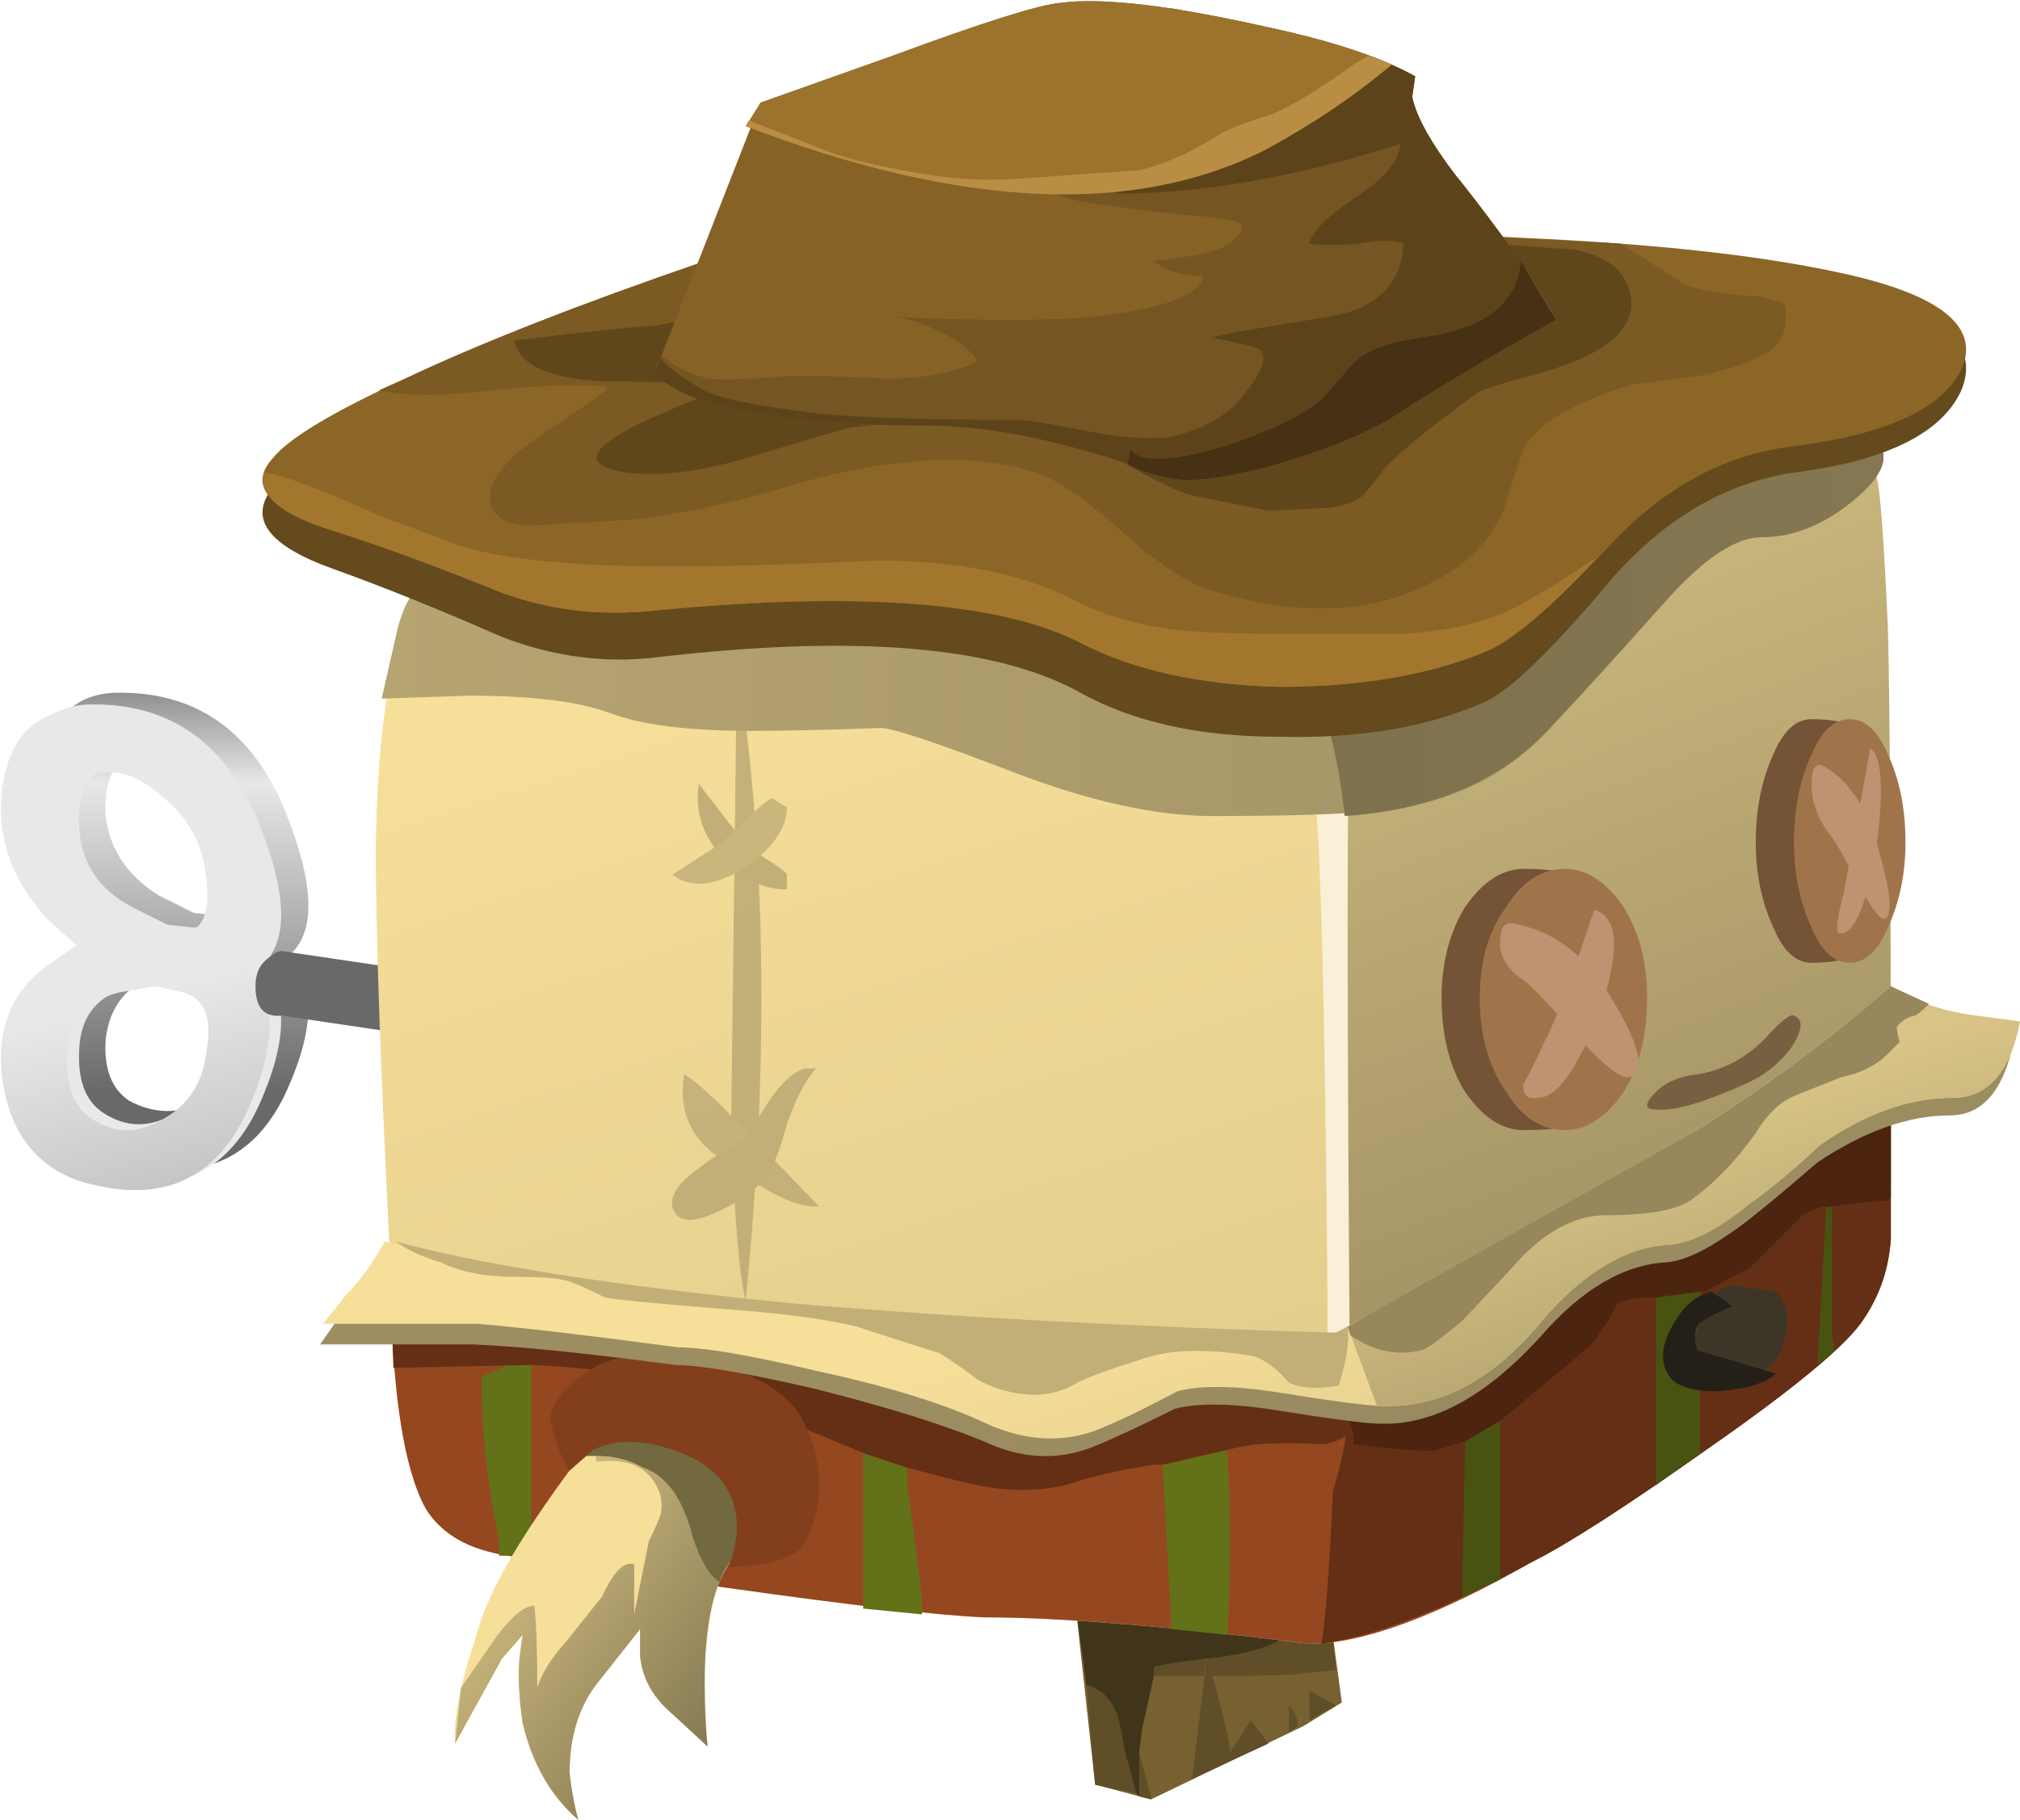 <?xml version="1.0" encoding="iso-8859-1"?>
<!-- Generator: Adobe Illustrator 15.1.0, SVG Export Plug-In . SVG Version: 6.00 Build 0)  -->
<!DOCTYPE svg PUBLIC "-//W3C//DTD SVG 1.1//EN" "http://www.w3.org/Graphics/SVG/1.1/DTD/svg11.dtd">
<svg version="1.1" id="flash0.ai" xmlns="http://www.w3.org/2000/svg" xmlns:xlink="http://www.w3.org/1999/xlink" x="0px" y="0px"
	 width="34.4px" height="31px" viewBox="0 0 34.4 31" style="enable-background:new 0 0 34.4 31;" xml:space="preserve">
<symbol  id="cubimal_1_" viewBox="-1.529 -27.149 29.93 30.98">
	<g id="Layer_1_5_">
		<g>
			<polygon style="fill-rule:evenodd;clip-rule:evenodd;fill:#786131;" points="12.65,-26.55 12.3,-23.35 16.5,-22.55 
				16.851,-25.149 16.2,-25.55 13.601,-26.8 			"/>
			<g>
				<path style="fill-rule:evenodd;clip-rule:evenodd;fill:#5F4E27;" d="M12.65-26.55l-0.15,1.7c0.233-0.066,0.4-0.217,0.5-0.45
					c0.033-0.033,0.083-0.25,0.15-0.65l0.2-0.75L12.65-26.55z"/>
				<path style="fill-rule:evenodd;clip-rule:evenodd;fill:#5F4E27;" d="M14.5-24.7h-0.85v0.15c0.067,0.034,0.367,0.083,0.9,0.15
					L14.5-24.7z"/>
				<path style="fill-rule:evenodd;clip-rule:evenodd;fill:#5F4E27;" d="M16.2-23.7l0.05,0.25l0.45-0.6l0.05-0.55l-0.55-0.05
					c-0.167-0.034-0.683-0.05-1.55-0.05l-0.1,0.3h0.05C15.5-24.3,16.034-24.066,16.2-23.7z"/>
				<polygon style="fill-rule:evenodd;clip-rule:evenodd;fill:#5F4E27;" points="13.601,-26.8 13.4,-26.75 13.4,-26 13.601,-26.75 
									"/>
				<path style="fill-rule:evenodd;clip-rule:evenodd;fill:#40351A;" d="M16.25-23.45L16.2-23.7c-0.167-0.367-0.7-0.6-1.6-0.7h-0.05
					c-0.533-0.067-0.833-0.117-0.9-0.15v-0.15l-0.2-0.9L13.4-26v-0.75l-0.05,0.05l-0.2,0.75c-0.067,0.4-0.117,0.617-0.15,0.65
					c-0.1,0.233-0.267,0.384-0.5,0.45l-0.2,1.5l3.4,0.65l0.05-0.1C16.017-22.966,16.184-23.183,16.25-23.45z"/>
				<path style="fill-rule:evenodd;clip-rule:evenodd;fill:#5F4E27;" d="M14.3-26.45l0.25,2.05l0.1-0.3c0.2-0.733,0.3-1.167,0.3-1.3
					l-0.05-0.05l0.05-0.1L14.3-26.45z"/>
				<path style="fill-rule:evenodd;clip-rule:evenodd;fill:#5F4E27;" d="M16.101-25.55l-0.15-0.1v0.45
					C16.05-25.3,16.101-25.416,16.101-25.55z"/>
				<polygon style="fill-rule:evenodd;clip-rule:evenodd;fill:#5F4E27;" points="16.75,-25.2 16.3,-25.45 16.3,-24.95 				"/>
				<polygon style="fill-rule:evenodd;clip-rule:evenodd;fill:#5F4E27;" points="15.601,-25.85 14.95,-26.149 14.9,-26.05 
					14.95,-26 15.3,-25.45 				"/>
			</g>
			
				<linearGradient id="SVGID_1_" gradientUnits="userSpaceOnUse" x1="372.811" y1="321.445" x2="374.563" y2="321.445" gradientTransform="matrix(0.999 0.043 -0.043 0.999 -342.581 -357.535)">
				<stop  offset="0" style="stop-color:#5F4E29"/>
				<stop  offset="0.937" style="stop-color:#3A2B0E"/>
			</linearGradient>
			<path style="fill-rule:evenodd;clip-rule:evenodd;fill:url(#SVGID_1_);" d="M15.101-18.1l4.65-0.35
				c-0.333-1.367-0.6-2.316-0.8-2.85c-0.4-1.033-0.816-1.5-1.25-1.4C16.867-22.5,16-20.966,15.101-18.1z"/>
			
				<linearGradient id="SVGID_2_" gradientUnits="userSpaceOnUse" x1="-2107.004" y1="-13439.307" x2="-2087.856" y2="-13439.307" gradientTransform="matrix(0.307 -0.952 0.952 0.307 13448.484 2113.216)">
				<stop  offset="0" style="stop-color:#F6DF99"/>
				<stop  offset="1" style="stop-color:#DDC889"/>
			</linearGradient>
			<path style="fill-rule:evenodd;clip-rule:evenodd;fill:url(#SVGID_2_);" d="M11.05-1c0.9,0.033,2.833-0.15,5.8-0.55
				c3.1-0.433,5.017-0.65,5.75-0.65c1.133,0,1.983-0.216,2.55-0.65c0.367-0.333,0.633-0.8,0.8-1.4
				c0.167-0.534,0.25-4.383,0.25-11.55v-1.45c-0.033-0.5-0.183-0.95-0.45-1.35c-0.267-0.434-1.167-1.184-2.7-2.25
				c-1.367-0.967-2.35-1.6-2.95-1.9c-1.633-0.934-2.9-1.4-3.8-1.4c-2.4,0.3-4.25,0.45-5.55,0.45c-0.767,0.034-2.217,0.2-4.35,0.5
				c-2.1,0.3-3.35,0.483-3.75,0.55c-0.7,0.133-1.183,0.433-1.45,0.9c-0.333,0.667-0.517,2.017-0.55,4.05
				c-0.167,3.233-0.25,5.6-0.25,7.1c0.033,2.667,0.417,4.25,1.15,4.75c0.967,0.667,2.5,1.566,4.6,2.7
				C8.684-1.75,10.317-1.033,11.05-1z"/>
			
				<linearGradient id="SVGID_3_" gradientUnits="userSpaceOnUse" x1="-2369.769" y1="-12874.261" x2="-2352.771" y2="-12874.261" gradientTransform="matrix(0.357 -0.934 0.934 0.357 12889.223 2381.163)">
				<stop  offset="0" style="stop-color:#D8C486"/>
				<stop  offset="1" style="stop-color:#A09063"/>
			</linearGradient>
			<path style="fill-rule:evenodd;clip-rule:evenodd;fill:url(#SVGID_3_);" d="M18.2-23.55c-0.966-0.366-1.6-0.566-1.9-0.6
				c0.333,0.667,0.483,1.383,0.45,2.15L16.7-8l0.05,0.15c0.2,0.2,1.117,0.7,2.75,1.5c1.833,0.9,3.017,1.517,3.55,1.85
				c0.434,0.3,1.184,0.8,2.25,1.5c0.333-0.367,0.55-0.784,0.65-1.25c0.067-0.2,0.133-1.067,0.2-2.6c0.033-1.066,0.05-4.05,0.05-8.95
				v-1.45c-0.033-0.5-0.183-0.95-0.45-1.35c-0.267-0.434-1.167-1.184-2.7-2.25c-1.367-0.967-2.35-1.6-2.95-1.9
				C19.8-22.916,19.167-23.183,18.2-23.55z"/>
			<linearGradient id="SVGID_4_" gradientUnits="userSpaceOnUse" x1="1.101" y1="-4.417" x2="25.301" y2="-4.417">
				<stop  offset="0" style="stop-color:#F7E4AA"/>
				<stop  offset="1" style="stop-color:#E9D390"/>
			</linearGradient>
			<path style="fill-rule:evenodd;clip-rule:evenodd;fill:url(#SVGID_4_);" d="M19.851-6.2c-1.867-0.9-2.9-1.45-3.1-1.65
				c-0.867,0.066-3.767,0.367-8.7,0.9c-3.733,0.4-6.066,0.567-7,0.5c0.167,0.267,0.333,0.467,0.5,0.6c0.967,0.667,2.5,1.566,4.6,2.7
				c2.533,1.4,4.167,2.116,4.9,2.15c2.267,0.1,6.117-0.3,11.55-1.2c1.433-0.2,2.333-0.466,2.7-0.8
				c-0.367-0.367-0.883-0.767-1.55-1.2C23.25-4.5,21.95-5.166,19.851-6.2z"/>
			<path style="fill-rule:evenodd;clip-rule:evenodd;fill:#FAEFD7;" d="M13.55-7.45c1.833-0.133,2.883-0.167,3.15-0.1
				c0.333,0.034,1.633,0.65,3.9,1.85c1.466,0.767,3.033,1.667,4.7,2.7c-0.066-0.4-1.45-1.333-4.15-2.8
				c-2.7-1.5-4.083-2.417-4.15-2.75c-0.067-0.366-0.067-4.517,0-12.45c-0.033-1.7-0.267-2.75-0.7-3.15l0.2,0.6
				c0.1,0.267,0.133,2.267,0.1,6c-0.034,3.467-0.083,5.833-0.15,7.1c-0.066,1.1-0.133,1.733-0.2,1.9c-0.067,0.2-0.25,0.333-0.55,0.4
				c-0.4,0.1-3.233,0.417-8.5,0.95l-6.1,1L8.7-7C10.067-7.166,11.684-7.316,13.55-7.45z"/>
			<path style="fill-rule:evenodd;clip-rule:evenodd;fill:#5B5239;" d="M16.351-23.45c-2.434,0.233-4.3,0.333-5.6,0.3
				c-0.867,0-3.567,0.283-8.1,0.85c-0.667,0.067-1.117,0.317-1.35,0.75c-0.367,0.634-0.566,1.884-0.6,3.75L1.4-18
				c0.4-0.034,2.917-0.25,7.55-0.65c4.6-0.4,7.117-0.534,7.55-0.4c0.7,0.167,2.35,1.034,4.95,2.6c2.767,1.667,4.35,2.833,4.75,3.5
				v-3.3c-0.033-0.5-0.183-0.95-0.45-1.35c-0.267-0.434-1.167-1.217-2.7-2.35c-1.367-1-2.35-1.667-2.95-2
				C18.333-22.95,17.083-23.45,16.351-23.45z"/>
			<path style="fill-rule:evenodd;clip-rule:evenodd;fill:#954720;" d="M16.3-24.149c-2.4,0.3-4.25,0.45-5.55,0.45
				c-0.767,0.034-2.217,0.2-4.35,0.5c-2.1,0.3-3.35,0.483-3.75,0.55c-0.667,0.1-1.133,0.366-1.4,0.8
				c-0.367,0.667-0.567,1.934-0.6,3.8c0.267-0.133,0.517-0.216,0.75-0.25c0.367-0.033,2.883-0.333,7.55-0.9
				c4.567-0.5,7.083-0.7,7.55-0.6c0.667,0.167,2.316,0.983,4.95,2.45c2.767,1.6,4.35,2.733,4.75,3.4v-3.3
				c-0.033-0.5-0.183-0.95-0.45-1.35c-0.267-0.434-1.167-1.184-2.7-2.25c-1.367-0.967-2.35-1.6-2.95-1.9
				C18.467-23.683,17.2-24.149,16.3-24.149z"/>
			<g>
				<polygon style="fill-rule:evenodd;clip-rule:evenodd;fill:#637118;" points="8.7,-23.55 8.7,-20.899 9.45,-21.149 9.45,-21.399 
					9.7,-23.35 9.7,-23.649 				"/>
				<path style="fill-rule:evenodd;clip-rule:evenodd;fill:#637118;" d="M3.05-19.399v-3.3l-0.4,0.05H2.5v0.25
					c-0.2,0.933-0.3,1.866-0.3,2.8l0.45,0.2H3.05z"/>
				<path style="fill-rule:evenodd;clip-rule:evenodd;fill:#637118;" d="M13.95-23.899l-0.15,2.8l1.1,0.25
					c0.067-1.066,0.067-2.117,0-3.15L13.95-23.899z"/>
				<path style="fill-rule:evenodd;clip-rule:evenodd;fill:#642F15;" d="M16.5-19.8l1.05,0.45l-0.1-0.45
					c-0.167-0.566-0.466-0.883-0.9-0.95c-0.667,0.033-1.15,0.017-1.45-0.05l-1.3-0.3h-0.15c-0.433-0.066-0.833-0.15-1.2-0.25
					c-0.433-0.167-0.933-0.217-1.5-0.15c-0.267,0.033-0.767,0.15-1.5,0.35l-0.75,0.25c-1.033,0.433-1.816,0.75-2.35,0.95
					c-0.8,0.3-1.9,0.483-3.3,0.55L0.7-19.45l-0.05,1.4c0.267-0.133,0.517-0.216,0.75-0.25c0.367-0.033,2.883-0.333,7.55-0.9
					C13.517-19.7,16.034-19.899,16.5-19.8z"/>
			</g>
			<path style="fill-rule:evenodd;clip-rule:evenodd;fill:#642F15;" d="M16.5-24.149c0.066,0.3,0.133,1.167,0.2,2.6
				c0.2,0.634,0.3,1.284,0.3,1.95c1.233,0.533,2.917,1.417,5.05,2.65c2.4,1.4,3.783,2.4,4.15,3v-3.3
				c-0.033-0.5-0.183-0.95-0.45-1.35c-0.267-0.434-1.167-1.184-2.7-2.25c-1.367-0.967-2.35-1.6-2.95-1.9
				C18.634-23.55,17.434-24.016,16.5-24.149z"/>
			<g>
				<polygon style="fill-rule:evenodd;clip-rule:evenodd;fill:#485311;" points="22.2,-21.45 22.2,-18.25 22.95,-18.149 
					22.95,-20.899 				"/>
				<polygon style="fill-rule:evenodd;clip-rule:evenodd;fill:#485311;" points="18.9,-23.35 18.95,-20.7 19.55,-20.35 
					19.55,-23.05 				"/>
				<polygon style="fill-rule:evenodd;clip-rule:evenodd;fill:#485311;" points="24.95,-19.399 25.101,-16.7 25.2,-16.7 
					25.2,-18.899 25.25,-19.149 				"/>
				<path style="fill-rule:evenodd;clip-rule:evenodd;fill:#4D2410;" d="M19.55-20.35l-0.6-0.35l-0.5-0.15
					c-0.133-0.033-0.6,0-1.4,0.1v0.2l-0.1,0.25L17-19.6c1.233,0.533,2.917,1.417,5.05,2.65c2.4,1.4,3.783,2.4,4.15,3v-2.6
					l-0.05-0.05c-0.433-0.033-0.75-0.066-0.95-0.1h-0.1c-0.1,0-0.233-0.05-0.4-0.15l-0.9-0.9c-0.333-0.167-0.583-0.3-0.75-0.4h-0.1
					l-0.75-0.1c-0.333,0-0.55-0.034-0.65-0.1c-0.2-0.367-0.367-0.617-0.5-0.75L19.55-20.35z"/>
			</g>
			<path style="fill-rule:evenodd;clip-rule:evenodd;fill:#3D3628;" d="M23.5-18.05l0.75-0.1c0.233-0.3,0.25-0.65,0.05-1.05
				c-0.167-0.367-0.55-0.483-1.15-0.35c-0.233,0.067-0.367,0.15-0.4,0.25c0,0.034,0.05,0.2,0.15,0.5
				C23.034-18.333,23.234-18.083,23.5-18.05z"/>
			<path style="fill-rule:evenodd;clip-rule:evenodd;fill:#242017;" d="M23.15-18.149l0.35-0.25c-0.233-0.1-0.4-0.184-0.5-0.25
				c-0.133-0.067-0.167-0.233-0.1-0.5l1.35-0.4c-0.2-0.167-0.533-0.267-1-0.3c-0.467,0-0.75,0.1-0.85,0.3
				c-0.133,0.233-0.1,0.517,0.1,0.85C22.667-18.399,22.884-18.216,23.15-18.149z"/>
			
				<linearGradient id="SVGID_5_" gradientUnits="userSpaceOnUse" x1="-3237.133" y1="-6433.521" x2="-3232.018" y2="-6433.521" gradientTransform="matrix(0.806 -0.591 0.591 0.806 6417.628 3251.564)">
				<stop  offset="0" style="stop-color:#F6DF99"/>
				<stop  offset="1" style="stop-color:#DDC889"/>
			</linearGradient>
			<path style="fill-rule:evenodd;clip-rule:evenodd;fill:url(#SVGID_5_);" d="M4-20.45l0.3,0.35c0.934,0.4,1.667,0.15,2.2-0.75
				c0.5-0.867,0.517-1.467,0.05-1.8C6.25-22.883,6.067-23.5,6-24.5c0-0.5,0.017-0.967,0.05-1.4L5.4-25.3
				c-0.3,0.267-0.467,0.583-0.5,0.95v0.45l-0.75-0.95c-0.3-0.4-0.45-0.9-0.45-1.5c0.034-0.3,0.083-0.566,0.15-0.8
				c-0.467,0.4-0.784,0.95-0.95,1.65c-0.067,0.466-0.083,0.85-0.05,1.15L2.9-24l-0.35-0.4l-0.8-1.45c-0.033,0.4,0.083,1,0.35,1.8
				c0.133,0.534,0.466,1.2,1,2c0.267,0.4,0.517,0.75,0.75,1.05c0,0.1,0,0.183,0,0.25C3.884-20.55,3.934-20.45,4-20.45z"/>
			<g>
				
					<linearGradient id="SVGID_6_" gradientUnits="userSpaceOnUse" x1="-3239.484" y1="-6443.167" x2="-3230.954" y2="-6443.167" gradientTransform="matrix(0.806 -0.592 0.592 0.806 6426.63 3252.946)">
					<stop  offset="0" style="stop-color:#DEC989"/>
					<stop  offset="1" style="stop-color:#5F563B"/>
				</linearGradient>
				<path style="fill-rule:evenodd;clip-rule:evenodd;fill:url(#SVGID_6_);" d="M4.8-22.8v-0.85l0.25,1.25
					c0.1,0.2,0.167,0.35,0.2,0.45c0.033,0.167,0.017,0.317-0.05,0.45c-0.167,0.367-0.517,0.517-1.05,0.45v0.1
					c0.3,0,0.567-0.066,0.8-0.2c0.4-0.134,0.684-0.534,0.85-1.2c0.133-0.4,0.283-0.65,0.45-0.75C6.083-23.5,6-24.083,6-24.85
					c0-0.4,0.017-0.75,0.05-1.05L5.4-25.3c-0.3,0.267-0.467,0.583-0.5,0.95v0.45l-0.75-0.95c-0.3-0.4-0.45-0.9-0.45-1.5
					c0.034-0.3,0.083-0.566,0.15-0.8c-0.467,0.4-0.784,0.95-0.95,1.65c-0.067,0.466-0.083,0.85-0.05,1.15L2.9-24l-0.35-0.4
					l-0.8-1.45l0.1,0.95l0.45,0.65c0.333,0.5,0.6,0.75,0.8,0.75c0.033-0.3,0.05-0.767,0.05-1.4c0.067,0.233,0.233,0.5,0.5,0.8
					l0.6,0.75C4.45-22.916,4.634-22.733,4.8-22.8z"/>
				<path style="fill-rule:evenodd;clip-rule:evenodd;fill:#726941;" d="M4.15-20.95h-0.3c0,0.333,0.05,0.5,0.15,0.5l0.3,0.35
					c0.934,0.4,1.667,0.15,2.2-0.75c0.5-0.867,0.517-1.467,0.05-1.8c-0.133-0.1-0.233-0.25-0.3-0.45C6.083-23,5.934-22.75,5.8-22.35
					c-0.167,0.667-0.45,1.066-0.85,1.2C4.717-21.016,4.45-20.95,4.15-20.95z"/>
			</g>
			<path style="fill-rule:evenodd;clip-rule:evenodd;fill:#833F1C;" d="M4.2-19.399c0.6,0.267,1.284,0.267,2.05,0
				c0.7-0.2,1.167-0.5,1.4-0.9c0.367-0.7,0.4-1.383,0.1-2.05c-0.1-0.3-0.55-0.467-1.35-0.5c0.1,0.233,0.15,0.483,0.15,0.75
				c-0.033,0.566-0.35,0.967-0.95,1.2c-0.6,0.233-1.1,0.25-1.5,0.05L3.7-21.2c-0.133,0.2-0.233,0.45-0.3,0.75
				c-0.067,0.167,0,0.367,0.2,0.6C3.8-19.649,4-19.5,4.2-19.399z"/>
			<path style="fill-rule:evenodd;clip-rule:evenodd;fill:#745336;" d="M18.95-11.6c0.3,0.434,0.633,0.65,1,0.65
				c0.867,0,1.367-0.216,1.5-0.65c0.067-0.267,0.05-0.783-0.05-1.55c0-0.434,0.05-0.967,0.15-1.6c-0.066-0.434-0.6-0.65-1.6-0.65
				c-0.367,0-0.7,0.216-1,0.65c-0.267,0.433-0.4,0.966-0.4,1.6C18.55-12.55,18.684-12.033,18.95-11.6z"/>
			<path style="fill-rule:evenodd;clip-rule:evenodd;fill:#745336;" d="M25.8-10.5c0-0.367,0.033-0.85,0.1-1.45
				c-0.033-0.4-0.383-0.6-1.05-0.6c-0.267,0-0.483,0.2-0.65,0.6c-0.2,0.434-0.3,0.917-0.3,1.45c0,0.566,0.1,1.066,0.3,1.5
				c0.167,0.4,0.383,0.6,0.65,0.6c0.667,0,1.017-0.2,1.05-0.6C25.934-9.266,25.9-9.766,25.8-10.5z"/>
			<path style="fill-rule:evenodd;clip-rule:evenodd;fill:#A0744B;" d="M19.65-11.6c0.267,0.434,0.6,0.65,1,0.65
				c0.367,0,0.7-0.216,1-0.65c0.267-0.434,0.4-0.95,0.4-1.55c0-0.634-0.133-1.167-0.4-1.6c-0.3-0.434-0.633-0.65-1-0.65
				c-0.4,0-0.733,0.216-1,0.65c-0.3,0.433-0.45,0.966-0.45,1.6C19.2-12.516,19.351-12,19.65-11.6z"/>
			<path style="fill-rule:evenodd;clip-rule:evenodd;fill:#A0744B;" d="M26.45-10.5c0-0.534-0.1-1.017-0.3-1.45
				c-0.167-0.4-0.383-0.6-0.65-0.6s-0.483,0.2-0.65,0.6c-0.2,0.434-0.3,0.917-0.3,1.45c0,0.566,0.1,1.066,0.3,1.5
				c0.167,0.4,0.383,0.6,0.65,0.6s0.483-0.2,0.65-0.6C26.351-9.433,26.45-9.933,26.45-10.5z"/>
			<path style="fill-rule:evenodd;clip-rule:evenodd;fill:#BD9372;" d="M19.55-12.149c0,0.233,0.1,0.316,0.3,0.25
				c0.667-0.134,1.216-0.583,1.65-1.35c0.433-0.733,0.517-1.15,0.25-1.25c-0.133-0.034-0.4,0.167-0.8,0.6
				c-0.533,0.6-0.867,0.95-1,1.05C19.65-12.649,19.517-12.416,19.55-12.149z"/>
			<path style="fill-rule:evenodd;clip-rule:evenodd;fill:#BD9372;" d="M21.15-11.649c0.367-0.1,0.433-0.567,0.2-1.4
				c-0.034-0.233-0.167-0.566-0.4-1c-0.267-0.533-0.517-0.8-0.75-0.8c-0.2-0.033-0.283,0.05-0.25,0.25
				c0.034,0.033,0.15,0.267,0.35,0.7C20.467-13.6,20.75-12.85,21.15-11.649z"/>
			<path style="fill-rule:evenodd;clip-rule:evenodd;fill:#BD9372;" d="M25.05-9.2c0.434-0.233,0.75-0.716,0.95-1.45
				c0.2-0.7,0.233-1.083,0.1-1.15c-0.067-0.033-0.2,0.134-0.4,0.5c-0.3,0.567-0.483,0.884-0.55,0.95c-0.2,0.267-0.3,0.55-0.3,0.85
				C24.851-9.233,24.917-9.133,25.05-9.2z"/>
			<path style="fill-rule:evenodd;clip-rule:evenodd;fill:#BD9372;" d="M25.851-8.899c0.2-0.134,0.233-0.7,0.1-1.7
				c-0.167-0.967-0.367-1.45-0.6-1.45c-0.1-0.033-0.083,0.2,0.05,0.7L25.851-8.899z"/>
			<path style="fill-rule:evenodd;clip-rule:evenodd;fill:#776042;" d="M24.55-13.45c0.167-0.066,0.15-0.25-0.05-0.55
				c-0.2-0.267-0.45-0.467-0.75-0.6c-0.733-0.333-1.25-0.483-1.55-0.45c-0.2,0-0.2,0.1,0,0.3c0.167,0.167,0.4,0.267,0.7,0.3
				c0.433,0.067,0.817,0.267,1.15,0.6C24.317-13.55,24.484-13.416,24.55-13.45z"/>
			
				<linearGradient id="SVGID_7_" gradientUnits="userSpaceOnUse" x1="-2090.93" y1="-13451.43" x2="-2084.47" y2="-13451.43" gradientTransform="matrix(0.306 -0.952 0.952 0.306 13459.866 2107.375)">
				<stop  offset="0" style="stop-color:#9D8E62"/>
				<stop  offset="1" style="stop-color:#94865C"/>
			</linearGradient>
			<path style="fill-rule:evenodd;clip-rule:evenodd;fill:url(#SVGID_7_);" d="M12.601-20.8c-0.6-0.233-1.217-0.2-1.85,0.1
				c-0.733,0.3-1.7,0.6-2.9,0.9c-1.167,0.267-1.95,0.4-2.35,0.4c-1.5,0.2-2.65,0.316-3.45,0.35h-2.6l0.35,0.5
				c0.267,0.267,0.5,0.583,0.7,0.95L2.45-18c1.633-0.3,3.3-0.517,5-0.65c2.7-0.267,5.784-0.434,9.25-0.5l2.4,1.3
				c1.733,0.967,2.966,1.684,3.7,2.15c1.167,0.733,2.283,1.534,3.35,2.4l0.4-0.2c0.367-0.167,0.7-0.267,1-0.3l0.75-0.05
				c-0.167-0.867-0.533-1.3-1.1-1.3c-0.7,0-1.45-0.267-2.25-0.8c-0.5-0.433-0.9-0.767-1.2-1c-0.567-0.433-1.017-0.667-1.35-0.7
				c-0.733-0.034-1.45-0.45-2.15-1.25c-0.934-1.034-1.85-1.534-2.75-1.5c-0.233,0-0.867,0.083-1.9,0.25c-0.7,0.1-1.233,0.1-1.6,0
				C13.4-20.45,12.934-20.666,12.601-20.8z"/>
			
				<linearGradient id="SVGID_8_" gradientUnits="userSpaceOnUse" x1="-2091.185" y1="-13451.258" x2="-2084.725" y2="-13451.258" gradientTransform="matrix(0.306 -0.952 0.952 0.306 13459.866 2107.375)">
				<stop  offset="0" style="stop-color:#F6DF99"/>
				<stop  offset="1" style="stop-color:#DDC889"/>
			</linearGradient>
			<path style="fill-rule:evenodd;clip-rule:evenodd;fill:url(#SVGID_8_);" d="M12.7-20.5c-0.6-0.233-1.233-0.2-1.9,0.1
				c-0.7,0.333-1.667,0.633-2.9,0.9c-1.133,0.267-1.917,0.4-2.35,0.4c-1.5,0.2-2.633,0.333-3.4,0.4H-0.5l0.4,0.5
				c0.233,0.233,0.45,0.534,0.65,0.9l1.95-0.4c1.633-0.267,3.3-0.483,5-0.65c2.7-0.233,5.783-0.4,9.25-0.5l2.4,1.3
				c1.767,0.967,3.017,1.684,3.75,2.15c1.167,0.733,2.267,1.55,3.3,2.45l0.45-0.25c0.367-0.133,0.7-0.216,1-0.25l0.75-0.1
				c-0.167-0.866-0.55-1.3-1.15-1.3c-0.733,0-1.483-0.267-2.25-0.8c-0.467-0.434-0.867-0.767-1.2-1
				c-0.533-0.434-0.983-0.667-1.35-0.7C21.717-17.383,21-17.8,20.3-18.6c-0.833-1.033-1.75-1.533-2.75-1.5
				c-0.233,0-0.867,0.083-1.9,0.25c-0.7,0.1-1.233,0.1-1.6,0C13.484-20.149,13.034-20.366,12.7-20.5z"/>
			
				<linearGradient id="SVGID_9_" gradientUnits="userSpaceOnUse" x1="-2095.129" y1="-13449.713" x2="-2089.01" y2="-13449.713" gradientTransform="matrix(0.306 -0.952 0.952 0.306 13452.873 2110.965)">
				<stop  offset="0" style="stop-color:#C9B67D"/>
				<stop  offset="1" style="stop-color:#C2AF78"/>
			</linearGradient>
			<path style="fill-rule:evenodd;clip-rule:evenodd;fill:url(#SVGID_9_);" d="M13.45-19.3c-0.533-0.167-0.9-0.3-1.1-0.4
				c-0.267-0.167-0.567-0.233-0.9-0.2c-0.3,0.033-0.566,0.116-0.8,0.25c-0.267,0.2-0.483,0.35-0.65,0.45
				c-0.633,0.2-1.1,0.35-1.4,0.45c-0.534,0.133-1.284,0.233-2.25,0.3c-1.233,0.1-1.917,0.167-2.05,0.2
				c-0.267,0.133-0.45,0.216-0.55,0.25c-0.133,0.066-0.45,0.1-0.95,0.1c-0.533,0-0.967,0.083-1.3,0.25
				c-0.333,0.1-0.583,0.216-0.75,0.35c1.467-0.4,3.717-0.75,6.75-1.05c2.7-0.233,5.783-0.4,9.25-0.5l0.2,0.1
				c0.034-0.233-0.017-0.567-0.15-1c-0.367-0.067-0.65-0.05-0.85,0.05c-0.2,0.233-0.4,0.383-0.6,0.45
				C14.55-19.116,13.917-19.133,13.45-19.3z"/>
			
				<linearGradient id="SVGID_10_" gradientUnits="userSpaceOnUse" x1="-2091.197" y1="-13442.959" x2="-2084.738" y2="-13442.959" gradientTransform="matrix(0.306 -0.952 0.952 0.306 13459.866 2107.375)">
				<stop  offset="0" style="stop-color:#D8C486"/>
				<stop  offset="1" style="stop-color:#A09063"/>
			</linearGradient>
			<path style="fill-rule:evenodd;clip-rule:evenodd;fill:url(#SVGID_10_);" d="M17.55-20.1h-0.1l-0.5,1.35
				c0.567,0.333,2.55,1.45,5.95,3.35c1.167,0.733,2.267,1.55,3.3,2.45l0.45-0.25c0.367-0.133,0.7-0.216,1-0.25l0.75-0.1
				c-0.167-0.866-0.55-1.3-1.15-1.3c-0.733,0-1.483-0.267-2.25-0.8c-0.467-0.434-0.867-0.767-1.2-1
				c-0.533-0.434-0.983-0.667-1.35-0.7C21.717-17.383,21-17.8,20.3-18.6C19.467-19.633,18.55-20.133,17.55-20.1z"/>
			
				<linearGradient id="SVGID_11_" gradientUnits="userSpaceOnUse" x1="-2102.271" y1="-13426.11" x2="-2094.626" y2="-13426.11" gradientTransform="matrix(0.307 -0.952 0.952 0.307 13442.289 2116.388)">
				<stop  offset="0" style="stop-color:#C9B67C"/>
				<stop  offset="1" style="stop-color:#96875C"/>
			</linearGradient>
			<path style="fill-rule:evenodd;clip-rule:evenodd;fill:url(#SVGID_11_);" d="M19.7-17.8l-0.8-0.85c-0.4-0.333-0.633-0.5-0.7-0.5
				c-0.4-0.1-0.8-0.017-1.2,0.25l-0.05,0.15c0.567,0.333,2.55,1.45,5.95,3.35c1.167,0.733,2.267,1.55,3.3,2.45l0.65-0.3
				c-0.133-0.133-0.217-0.2-0.25-0.2c-0.133-0.033-0.233-0.1-0.3-0.2c0-0.034,0.017-0.117,0.05-0.25l-0.2-0.2
				c-0.2-0.2-0.467-0.333-0.8-0.4l-0.75-0.3c-0.267-0.1-0.5-0.316-0.7-0.65c-0.333-0.466-0.683-0.833-1.05-1.1
				c-0.233-0.2-0.733-0.3-1.5-0.3C20.784-16.85,20.234-17.166,19.7-17.8z"/>
			
				<linearGradient id="SVGID_12_" gradientUnits="userSpaceOnUse" x1="-2120.333" y1="-13445.157" x2="-2097.034" y2="-13445.157" gradientTransform="matrix(0.307 -0.952 0.952 0.307 13447.777 2113.578)">
				<stop  offset="0" style="stop-color:#C9B67D"/>
				<stop  offset="1" style="stop-color:#C2AF78"/>
			</linearGradient>
			<path style="fill-rule:evenodd;clip-rule:evenodd;fill:url(#SVGID_12_);" d="M6.55-7.399c0.5-3.2,0.55-6.833,0.15-10.9
				c-0.1,0.333-0.183,1.284-0.25,2.85L6.55-7.399z"/>
			
				<linearGradient id="SVGID_13_" gradientUnits="userSpaceOnUse" x1="-2108.066" y1="-13443.066" x2="-2103.18" y2="-13443.066" gradientTransform="matrix(0.307 -0.952 0.952 0.307 13446.421 2114.273)">
				<stop  offset="0" style="stop-color:#C9B67D"/>
				<stop  offset="1" style="stop-color:#C2AF78"/>
			</linearGradient>
			<path style="fill-rule:evenodd;clip-rule:evenodd;fill:url(#SVGID_13_);" d="M7.4-11.05v-0.25c-0.433,0-0.817,0.2-1.15,0.6
				c-0.3,0.367-0.417,0.767-0.35,1.2l0.5-0.65c0.233-0.3,0.433-0.5,0.6-0.6C7.267-10.916,7.4-11.016,7.4-11.05z"/>
			
				<linearGradient id="SVGID_14_" gradientUnits="userSpaceOnUse" x1="-2087.24" y1="-13479.575" x2="-2084.852" y2="-13479.575" gradientTransform="matrix(0.304 -0.953 0.953 0.304 13482.772 2095.569)">
				<stop  offset="0" style="stop-color:#C9B67D"/>
				<stop  offset="1" style="stop-color:#C2AF78"/>
			</linearGradient>
			<path style="fill-rule:evenodd;clip-rule:evenodd;fill:url(#SVGID_14_);" d="M7.15-9.75l0.25-0.15c0-0.367-0.25-0.717-0.75-1.05
				c-0.5-0.3-0.9-0.333-1.2-0.1L6.3-10.5C6.8-10,7.083-9.75,7.15-9.75z"/>
			
				<linearGradient id="SVGID_15_" gradientUnits="userSpaceOnUse" x1="-2103.023" y1="-13447.045" x2="-2096.666" y2="-13447.045" gradientTransform="matrix(0.307 -0.952 0.952 0.307 13448.907 2113)">
				<stop  offset="0" style="stop-color:#C9B67D"/>
				<stop  offset="1" style="stop-color:#C2AF78"/>
			</linearGradient>
			<path style="fill-rule:evenodd;clip-rule:evenodd;fill:url(#SVGID_15_);" d="M6.4-15.1l1.55-1.6
				c-0.367-0.033-0.917,0.233-1.65,0.8c-0.533,0.333-0.75,0.816-0.65,1.45C5.784-14.516,6.034-14.733,6.4-15.1z"/>
			
				<linearGradient id="SVGID_16_" gradientUnits="userSpaceOnUse" x1="-2113.942" y1="-13422.066" x2="-2109.736" y2="-13422.066" gradientTransform="matrix(0.309 -0.951 0.951 0.309 13423.876 2125.791)">
				<stop  offset="0" style="stop-color:#C9B67D"/>
				<stop  offset="1" style="stop-color:#C2AF78"/>
			</linearGradient>
			<path style="fill-rule:evenodd;clip-rule:evenodd;fill:url(#SVGID_16_);" d="M7.7-14.35h0.2c-0.167-0.167-0.333-0.483-0.5-0.95
				c-0.133-0.5-0.267-0.816-0.4-0.95c-0.167-0.2-0.434-0.383-0.8-0.55c-0.433-0.2-0.683-0.167-0.75,0.1
				c-0.033,0.2,0.117,0.417,0.45,0.65c0.167,0.134,0.4,0.284,0.7,0.45c0.1,0.1,0.267,0.333,0.5,0.7C7.3-14.6,7.5-14.416,7.7-14.35z"
				/>
			<linearGradient id="SVGID_17_" gradientUnits="userSpaceOnUse" x1="0.5" y1="-6.246" x2="26.026" y2="-6.246">
				<stop  offset="0" style="stop-color:#B6A471"/>
				<stop  offset="1" style="stop-color:#A09063"/>
			</linearGradient>
			<path style="fill-rule:evenodd;clip-rule:evenodd;fill:url(#SVGID_17_);" d="M2.25-5.3C2.717-4.966,5.134-4.8,9.5-4.8l11.4,2.35
				c0.367,0.034,1.083-0.05,2.15-0.25c1.167-0.2,2.033-0.45,2.6-0.75c0.567-0.267,0.567-0.65,0-1.15C25.117-5.066,24.567-5.3,24-5.3
				c-0.434,0-0.967-0.35-1.6-1.05c-0.833-0.934-1.5-1.667-2-2.2c-0.667-0.733-1.5-1.183-2.5-1.35c-0.5-0.1-1.583-0.15-3.25-0.15
				c-0.967,0-2.1,0.25-3.4,0.75C9.95-8.8,9.2-8.55,9-8.55C8.101-8.583,7.367-8.6,6.8-8.6c-1.066,0-1.867,0.1-2.4,0.3
				C3.867-8.1,3.067-8,2-8L0.5-8.05l0.25,1.1c0.1,0.467,0.3,0.817,0.6,1.05C1.517-5.766,1.817-5.566,2.25-5.3z"/>
			<linearGradient id="SVGID_18_" gradientUnits="userSpaceOnUse" x1="0.488" y1="-6.246" x2="26.013" y2="-6.246">
				<stop  offset="0" style="stop-color:#736847"/>
				<stop  offset="1" style="stop-color:#857751"/>
			</linearGradient>
			<path style="fill-rule:evenodd;clip-rule:evenodd;fill:url(#SVGID_18_);" d="M16.9-10.05c-0.233,2.233-1.05,3.75-2.45,4.55
				c-0.9,0.466-2.35,0.733-4.35,0.8l10.8,2.25c0.367,0.034,1.083-0.05,2.15-0.25c1.167-0.2,2.033-0.45,2.6-0.75
				c0.567-0.267,0.567-0.65,0-1.15C25.117-5.066,24.567-5.3,24-5.3c-0.434,0-0.967-0.35-1.6-1.05c-0.833-0.934-1.5-1.667-2-2.2
				C19.567-9.45,18.4-9.95,16.9-10.05z"/>
			<path style="fill-rule:evenodd;clip-rule:evenodd;fill:#644A1C;" d="M6-0.75c1.967,1.066,3.85,1.55,5.65,1.45L15.5,0
				c0.367-0.067,1.833-0.167,4.4-0.3c2.267-0.133,4.083-0.366,5.45-0.7c1.7-0.4,2.383-1,2.05-1.8c-0.333-0.733-1.283-1.2-2.85-1.4
				c-1.133-0.167-2.15-0.75-3.05-1.75c-1.033-1.233-1.767-1.95-2.2-2.15c-0.967-0.434-2.133-0.633-3.5-0.6
				c-1.367,0-2.5,0.25-3.4,0.75c-1.433,0.8-3.85,1-7.25,0.6C4.284-7.45,3.417-7.333,2.55-7C1.484-6.533,0.534-6.149-0.3-5.85
				c-1.133,0.4-1.483,0.867-1.05,1.4c0.267,0.367,1.017,0.867,2.25,1.5C2.167-2.283,3.867-1.55,6-0.75z"/>
			<path style="fill-rule:evenodd;clip-rule:evenodd;fill:#8C6627;" d="M6-0.6c1.933,0.967,3.816,1.4,5.65,1.3
				c1.033-0.033,2.317-0.233,3.85-0.6c0.467-0.067,1.933-0.167,4.4-0.3c2.267-0.1,4.083-0.3,5.45-0.6
				c1.7-0.366,2.383-0.917,2.05-1.65c-0.333-0.667-1.283-1.1-2.85-1.3c-1.133-0.133-2.15-0.667-3.05-1.6
				c-1.033-1.1-1.767-1.733-2.2-1.9c-0.967-0.4-2.133-0.6-3.5-0.6c-1.367,0.033-2.5,0.283-3.4,0.75
				c-1.367,0.7-3.783,0.883-7.25,0.55c-0.9-0.1-1.767,0-2.6,0.3C1.484-5.816,0.534-5.466-0.3-5.2
				c-1.133,0.367-1.483,0.784-1.05,1.25C-1.083-3.616-0.333-3.166,0.9-2.6C2.167-2,3.867-1.333,6-0.6z"/>
			<g>
				<path style="fill-rule:evenodd;clip-rule:evenodd;fill:#7B5A23;" d="M6-0.6l1.95,0.8c1.4,0.434,2.817,0.6,4.25,0.5
					c0.8-0.1,1.817-0.283,3.05-0.55c-0.5,0-0.867,0.017-1.1,0.05l-9-1.9c-0.233,0-1.033-0.083-2.4-0.25
					c0.1-0.433,0.633-0.667,1.6-0.7c1.133,0,1.767-0.05,1.9-0.15c-2.067-0.767-2.6-1.233-1.6-1.4c0.533-0.066,1.167,0,1.9,0.2
					L8.4-3.45C9-3.35,9.917-3.3,11.15-3.3c0.4-0.033,1.1-0.3,2.1-0.8c0.533-0.3,0.9-0.467,1.1-0.5l1.25-0.25l1.05,0.05
					c0.233,0.034,0.417,0.1,0.55,0.2c0.1,0.1,0.233,0.267,0.4,0.5c0.3,0.3,0.816,0.717,1.55,1.25c0.1,0.066,0.467,0.184,1.1,0.35
					c1.167,0.333,1.667,0.8,1.5,1.4c-0.1,0.367-0.417,0.6-0.95,0.7c-0.033,0-0.483,0.033-1.35,0.1l-1.9,0.2l4.05-0.2L22.7-1
					c0.267-0.1,0.684-0.167,1.25-0.2l0.4-0.1c0.066-0.033,0.083-0.167,0.05-0.4S24.234-2.1,24-2.2
					c-0.233-0.133-0.583-0.25-1.05-0.35c-0.533-0.066-0.917-0.116-1.15-0.15c-1-0.3-1.617-0.667-1.85-1.1
					c-0.1-0.267-0.216-0.616-0.35-1.05c-0.167-0.367-0.4-0.667-0.7-0.9c-1.133-0.833-2.567-0.983-4.3-0.45
					c-0.4,0.133-0.9,0.467-1.5,1c-0.6,0.534-1.083,0.867-1.45,1C10.517-3.833,9.034-3.933,7.2-4.5C5.934-4.866,4.784-5.05,3.75-5.05
					C3.417-5.083,3.15-5.1,2.95-5.1c-0.367,0.033-0.566,0.167-0.6,0.4c-0.067,0.3,0.2,0.667,0.8,1.1c0.767,0.5,1.167,0.783,1.2,0.85
					C3.984-2.683,3.333-2.7,2.4-2.8c-0.867-0.1-1.517-0.1-1.95,0L0.9-2.6C2.167-2,3.867-1.333,6-0.6z"/>
				<path style="fill-rule:evenodd;clip-rule:evenodd;fill:#60461B;" d="M8.4-3.45L6.55-4c-0.733-0.2-1.367-0.267-1.9-0.2
					c-1,0.167-0.467,0.633,1.6,1.4c-0.133,0.1-0.767,0.15-1.9,0.15c-0.967,0.033-1.5,0.267-1.6,0.7C4.117-1.783,4.917-1.7,5.15-1.7
					l9,1.9c0.233-0.033,0.6-0.05,1.1-0.05l0.25-0.05l3.95-0.4c0.867-0.066,1.317-0.1,1.35-0.1c0.533-0.1,0.85-0.333,0.95-0.7
					c0.167-0.6-0.333-1.066-1.5-1.4c-0.633-0.167-1-0.284-1.1-0.35c-0.733-0.533-1.25-0.95-1.55-1.25c-0.167-0.233-0.3-0.4-0.4-0.5
					c-0.133-0.1-0.316-0.167-0.55-0.2l-1.05-0.05l-1.25,0.25c-0.2,0.033-0.567,0.2-1.1,0.5c-1,0.5-1.7,0.767-2.1,0.8
					C9.917-3.3,9-3.35,8.4-3.45z"/>
				<path style="fill-rule:evenodd;clip-rule:evenodd;fill:#A3762E;" d="M5.15-6.55c-0.9-0.1-1.767,0-2.6,0.3
					C1.484-5.816,0.534-5.466-0.3-5.2c-0.9,0.267-1.3,0.6-1.2,1c0.3-0.033,0.967-0.283,2-0.75l1.35-0.5C2.583-5.683,3.8-5.8,5.5-5.8
					c0.767,0,1.917,0.034,3.45,0.1c1.333,0,2.434-0.216,3.3-0.65c0.566-0.3,1.233-0.483,2-0.55c0.4-0.034,1.1-0.05,2.1-0.05
					c0.833,0,1.333,0,1.5,0c0.566,0.034,1.05,0.117,1.45,0.25c0.367,0.1,0.967,0.434,1.8,1l0.1,0.05c-0.8-0.867-1.433-1.4-1.9-1.6
					c-0.967-0.4-2.133-0.6-3.5-0.6c-1.367,0.033-2.5,0.283-3.4,0.75C11.034-6.399,8.617-6.216,5.15-6.55z"/>
			</g>
			<path style="fill-rule:evenodd;clip-rule:evenodd;fill:#866226;" d="M6.95,2.101L9.2,2.9c1.534,0.566,2.483,0.867,2.85,0.9
				c0.733,0.1,1.967-0.05,3.7-0.45c1.033-0.233,1.816-0.5,2.35-0.8L18.05,2.2c0.067-0.333,0.317-0.783,0.75-1.35
				c0.733-0.9,1.3-1.717,1.7-2.45c-1.2-0.667-2.15-1.233-2.85-1.7c-0.533-0.3-1.217-0.566-2.05-0.8c-0.767-0.2-1.317-0.267-1.65-0.2
				c-0.533,0.167-1.033,0.333-1.5,0.5c-0.9,0.267-1.783,0.4-2.65,0.4c-2.566,0-4.117,0.3-4.65,0.9L6.95,2.101z"/>
			<g>
				<path style="fill-rule:evenodd;clip-rule:evenodd;fill:#755521;" d="M6-2.8C5.634-2.6,5.384-2.416,5.25-2.25v0.05
					c0.267-0.2,0.483-0.316,0.65-0.35C6.067-2.616,6.333-2.633,6.7-2.6c0.167,0,0.434,0.017,0.8,0.05c0.333,0,0.867-0.017,1.6-0.05
					c0.633,0,1.15,0.1,1.55,0.3C10.517-2.1,10.3-1.933,10-1.8C9.705-1.652,9.447-1.568,9.226-1.55c1.497-0.065,2.622-0.065,3.375,0
					c1.2,0.134,1.833,0.367,1.9,0.7c-0.367,0-0.65,0.083-0.85,0.25l0.7,0.1C14.684-0.433,14.9-0.35,15-0.25
					c0.167,0.167,0.2,0.267,0.1,0.3c-0.034,0.034-0.184,0.067-0.45,0.1c-0.767,0.066-1.35,0.133-1.75,0.2
					c-0.8,0.066-1.3,0.3-1.5,0.7l1.5,2.75L14,3.7l-1-3.15c1.467,0,3.083,0.284,4.85,0.85c-0.034-0.3-0.284-0.6-0.75-0.9
					c-0.5-0.333-0.767-0.6-0.8-0.8c0.167-0.033,0.45-0.033,0.85,0c0.333,0.067,0.583,0.067,0.75,0c-0.033-0.7-0.467-1.116-1.3-1.25
					c-1.267-0.2-1.917-0.316-1.95-0.35c0.467-0.1,0.733-0.167,0.8-0.2c0.133-0.133,0.05-0.383-0.25-0.75
					c-0.267-0.367-0.7-0.617-1.3-0.75c-0.367-0.033-0.817,0-1.35,0.1c-0.667,0.133-1.083,0.2-1.25,0.2C9.833-3.3,8.734-3.266,8-3.2
					C6.9-3.066,6.234-2.933,6-2.8z"/>
				<path style="fill-rule:evenodd;clip-rule:evenodd;fill:#5D431A;" d="M5.15-2.5l0.1,0.25C5.384-2.416,5.634-2.6,6-2.8
					c0.233-0.133,0.9-0.267,2-0.4c0.733-0.066,1.833-0.1,3.3-0.1c0.167,0,0.583-0.066,1.25-0.2c0.533-0.1,0.983-0.133,1.35-0.1
					c0.6,0.133,1.033,0.383,1.3,0.75c0.3,0.367,0.383,0.617,0.25,0.75c-0.066,0.033-0.333,0.1-0.8,0.2
					c0.033,0.033,0.683,0.15,1.95,0.35C17.434-1.416,17.867-1,17.9-0.3c-0.167,0.067-0.417,0.067-0.75,0
					c-0.4-0.033-0.683-0.033-0.85,0c0.033,0.2,0.3,0.467,0.8,0.8c0.466,0.3,0.716,0.6,0.75,0.9C16.083,0.834,14.467,0.55,13,0.55
					l1,3.15l1.75-0.35c1.033-0.233,1.816-0.5,2.35-0.8L18.05,2.2c0.067-0.333,0.317-0.783,0.75-1.35
					c0.067-0.067,0.434-0.55,1.1-1.45c-0.033-0.233-0.083-0.4-0.15-0.5c-0.2-0.367-0.617-0.617-1.25-0.75
					C18-1.916,17.634-2,17.4-2.1c-0.167-0.066-0.333-0.2-0.5-0.4c-0.2-0.233-0.333-0.383-0.4-0.45c-0.3-0.267-0.85-0.533-1.65-0.8
					c-0.9-0.267-1.434-0.284-1.6-0.05L13.2-4.05c-1.3,0.434-2.433,0.65-3.4,0.65C7.234-3.399,5.684-3.1,5.15-2.5z"/>
				<path style="fill-rule:evenodd;clip-rule:evenodd;fill:#463114;" d="M18.5-1.85c0.633,0.133,1.05,0.383,1.25,0.75
					c0.066,0.1,0.117,0.267,0.15,0.5l0.6-1c-1.2-0.667-2.15-1.233-2.85-1.7c-0.533-0.3-1.217-0.566-2.05-0.8
					c-0.767-0.2-1.317-0.267-1.65-0.2c-0.333,0.067-0.583,0.15-0.75,0.25l0.05,0.25c0.167-0.233,0.7-0.216,1.6,0.05
					c0.8,0.267,1.35,0.533,1.65,0.8c0.066,0.067,0.2,0.217,0.4,0.45c0.167,0.2,0.333,0.333,0.5,0.4C17.634-2,18-1.916,18.5-1.85z"/>
			</g>
			<path style="fill-rule:evenodd;clip-rule:evenodd;fill:#9C732D;" d="M15.55,1.3c-2.233-1.133-5.183-1-8.85,0.4l0.25,0.4L9.2,2.9
				c1.534,0.566,2.483,0.867,2.85,0.9c0.733,0.1,1.967-0.05,3.7-0.45c0.767-0.167,1.417-0.367,1.95-0.6
				C17.067,2.217,16.351,1.734,15.55,1.3z"/>
			<path style="fill-rule:evenodd;clip-rule:evenodd;fill:#B98E44;" d="M6.7,1.7l0.05,0.1l1.15-0.45
				c0.367-0.167,0.95-0.317,1.75-0.45c0.567-0.1,1.1-0.133,1.6-0.1l2.15,0.15c0.433,0.1,0.883,0.3,1.35,0.6
				c0.167,0.1,0.467,0.217,0.9,0.35c0.333,0.133,0.8,0.417,1.4,0.85L17.3,2.9l0.4-0.15c-0.633-0.534-1.35-1.017-2.15-1.45
				C13.317,0.167,10.367,0.3,6.7,1.7z"/>
		</g>
	</g>
</symbol>
<symbol  id="cubimal_x5F_mc" viewBox="-0.385 -27.1 34.385 30.98">
	<g id="Layer_5_1_">
	</g>
	<g id="Layer_4_2_">
	</g>
	<g id="Layer_2_copy_2_">
	</g>
	<g id="Layer_2_2_">
	</g>
	<g id="Layer_1_9_">
		
			<use xlink:href="#cubimal_x5F_scene1"  width="34.385" height="30.98" x="0.015" y="-27.149" transform="matrix(1 0 0 1 -0.4 0.05)" style="overflow:visible;"/>
	</g>
	<g id="Layer_6_1_">
	</g>
</symbol>
<symbol  id="cubimal_x5F_scene1" viewBox="0.015 -27.149 34.385 30.98">
	<g id="Layer_1_8_">
		
			<use xlink:href="#winder_x5F_static"  width="10.185" height="8.474" x="0.015" y="-8.472" transform="matrix(1 0 0 1 0 -7.95)" style="overflow:visible;"/>
		
			<use xlink:href="#cubimal_1_"  width="29.93" height="30.98" x="-1.529" y="-27.149" transform="matrix(1 0 0 1 6 0)" style="overflow:visible;"/>
	</g>
</symbol>
<symbol  id="winder_x5F_static" viewBox="0.015 -8.472 10.185 8.474">
	<g id="Layer_4_1_">
		
			<use xlink:href="#winderedge"  width="4.537" height="8.127" x="0.015" y="-8.126" transform="matrix(1 0 0 1 0.7 0)" style="overflow:visible;"/>
	</g>
	<g id="Layer_3_1_">
		
			<use xlink:href="#winderfacehighlight"  width="4.573" height="8.174" x="0.016" y="-8.173" transform="matrix(1 0 0 1 0.2 -0.2)" style="overflow:visible;"/>
	</g>
	<g id="Layer_2_copy_1_">
		
			<use xlink:href="#winderface1a"  width="4.573" height="8.174" x="0.015" y="-8.172" transform="matrix(1 0 0 1 0 -0.3)" style="overflow:visible;"/>
	</g>
	<g id="Layer_1_7_">
		<g>
			
				<linearGradient id="SVGID_19_" gradientUnits="userSpaceOnUse" x1="1516.366" y1="-17617.461" x2="1517.686" y2="-17617.461" gradientTransform="matrix(-0.171 -0.985 0.985 -0.171 17625.4 -1515.106)">
				<stop  offset="0" style="stop-color:#8F8F8F"/>
				<stop  offset="0.228" style="stop-color:#E8E8E8"/>
				<stop  offset="1" style="stop-color:#696969"/>
			</linearGradient>
			<path style="fill-rule:evenodd;clip-rule:evenodd;fill:url(#SVGID_19_);" d="M10.2-6.3L4.8-5.5C4.5-5.533,4.351-5.366,4.351-5
				c0,0.233,0.083,0.4,0.25,0.5c0.066,0.066,0.133,0.1,0.2,0.1l5.4-0.8V-6.3z"/>
		</g>
	</g>
</symbol>
<symbol  id="winderedge" viewBox="0.015 -8.126 4.537 8.127">
	<g id="Layer_1_4_">
		<g>
			
				<linearGradient id="SVGID_20_" gradientUnits="userSpaceOnUse" x1="7.209" y1="-16347.52" x2="14.034" y2="-16347.52" gradientTransform="matrix(1.465202e-004 -1 1 -0.001 16349.803 -9.176)">
				<stop  offset="0" style="stop-color:#8F8F8F"/>
				<stop  offset="0.228" style="stop-color:#E8E8E8"/>
				<stop  offset="1" style="stop-color:#696969"/>
			</linearGradient>
			<path style="fill-rule:evenodd;clip-rule:evenodd;fill:url(#SVGID_20_);" d="M3.5-5.899c0.066,0.6-0.083,0.983-0.45,1.15L2.6-4.7
				C2.367-4.7,2.167-4.733,2-4.8c-0.533-0.167-0.833-0.533-0.9-1.1c-0.034-0.5,0.1-0.85,0.4-1.05c0.434-0.233,0.867-0.233,1.3,0
				C3.2-6.716,3.434-6.366,3.5-5.899z M0.05-1.25c0.1,0.8,0.5,1.216,1.2,1.25c1.367,0.033,2.333-0.633,2.9-2
				c0.5-1.233,0.534-2.05,0.1-2.45c0.434-0.533,0.4-1.333-0.1-2.4c-0.567-1.167-1.533-1.533-2.9-1.1c-0.7,0.233-1.1,0.767-1.2,1.6
				c-0.133,0.867,0.117,1.533,0.75,2L1.25-4L0.8-3.55C0.167-2.85-0.083-2.083,0.05-1.25z M3.5-2.75C3.434-2.25,3.2-1.833,2.8-1.5
				C2.367-1.1,1.934-0.966,1.5-1.1c-0.3-0.133-0.434-0.467-0.4-1C1.167-2.666,1.467-3.116,2-3.45l0.6-0.3L3.05-3.8
				C3.417-3.766,3.566-3.416,3.5-2.75z"/>
		</g>
	</g>
</symbol>
<symbol  id="winderface1a" viewBox="0.015 -8.172 4.573 8.174">
	<g id="Layer_1_2_">
		
			<linearGradient id="SVGID_21_" gradientUnits="userSpaceOnUse" x1="-1920.583" y1="-13812.11" x2="-1911.411" y2="-13812.11" gradientTransform="matrix(0.273 -0.962 0.962 0.273 13813.263 1917.938)">
			<stop  offset="0" style="stop-color:#E8E8E8"/>
			<stop  offset="1" style="stop-color:#878787"/>
		</linearGradient>
		<path style="fill-rule:evenodd;clip-rule:evenodd;fill:url(#SVGID_21_);" d="M2.05-4.8c-0.566-0.133-0.867-0.483-0.9-1.05
			c-0.033-0.533,0.1-0.9,0.4-1.1c0.4-0.267,0.817-0.267,1.25,0C3.2-6.717,3.433-6.367,3.5-5.9c0.133,0.633,0,1-0.4,1.1L2.65-4.7
			L2.05-4.8z M0.05-1.25C0.183-0.45,0.6-0.033,1.3,0c1.367,0.033,2.333-0.633,2.9-2c0.5-1.233,0.517-2.05,0.05-2.45
			c0.467-0.5,0.45-1.3-0.05-2.4C3.633-8.05,2.667-8.433,1.3-8C0.6-7.733,0.183-7.183,0.05-6.35c-0.133,0.867,0.117,1.533,0.75,2
			L1.3-4L0.8-3.55C0.167-2.85-0.083-2.083,0.05-1.25z M3.5-2.75C3.433-2.25,3.2-1.833,2.8-1.5C2.367-1.1,1.95-0.967,1.55-1.1
			c-0.3-0.133-0.433-0.467-0.4-1c0.033-0.6,0.333-1.05,0.9-1.35l0.6-0.3L3.1-3.8C3.467-3.767,3.6-3.417,3.5-2.75z"/>
	</g>
</symbol>
<symbol  id="winderfacehighlight" viewBox="0.016 -8.173 4.573 8.174">
	<g id="Layer_1_3_">
		
			<linearGradient id="SVGID_22_" gradientUnits="userSpaceOnUse" x1="-1920.582" y1="-13812.11" x2="-1911.41" y2="-13812.11" gradientTransform="matrix(0.273 -0.962 0.962 0.273 13813.263 1917.938)">
			<stop  offset="0" style="stop-color:#E8E8E8"/>
			<stop  offset="1" style="stop-color:#EDEDED"/>
		</linearGradient>
		<path style="fill-rule:evenodd;clip-rule:evenodd;fill:url(#SVGID_22_);" d="M2.05-4.8c-0.567-0.133-0.867-0.483-0.9-1.05
			c-0.033-0.533,0.1-0.9,0.4-1.1c0.4-0.267,0.817-0.267,1.25,0C3.2-6.717,3.434-6.367,3.5-5.9c0.1,0.6-0.034,0.967-0.4,1.1L2.65-4.7
			L2.05-4.8z M0.05-1.25C0.184-0.45,0.601-0.034,1.3,0c1.367,0.034,2.333-0.633,2.9-2c0.5-1.233,0.517-2.05,0.05-2.45
			c0.466-0.5,0.45-1.3-0.05-2.4C3.634-8.05,2.667-8.434,1.3-8c-0.7,0.267-1.117,0.817-1.25,1.65c-0.133,0.867,0.117,1.534,0.75,2
			L1.3-4L0.8-3.55C0.167-2.851-0.083-2.084,0.05-1.25z M1.55-1.101c-0.3-0.133-0.433-0.466-0.4-1c0.033-0.6,0.333-1.05,0.9-1.35
			l0.6-0.3l0.45-0.05c0.366,0.033,0.5,0.383,0.4,1.05C3.434-2.25,3.2-1.834,2.8-1.5C2.367-1.101,1.95-0.967,1.55-1.101z"/>
	</g>
</symbol>
<use xlink:href="#cubimal_x5F_mc"  width="34.385" height="30.98" id="cubimal" x="-0.385" y="-27.1" transform="matrix(1 0 0 -1 0.4 3.9)" style="overflow:visible;"/>
</svg>
